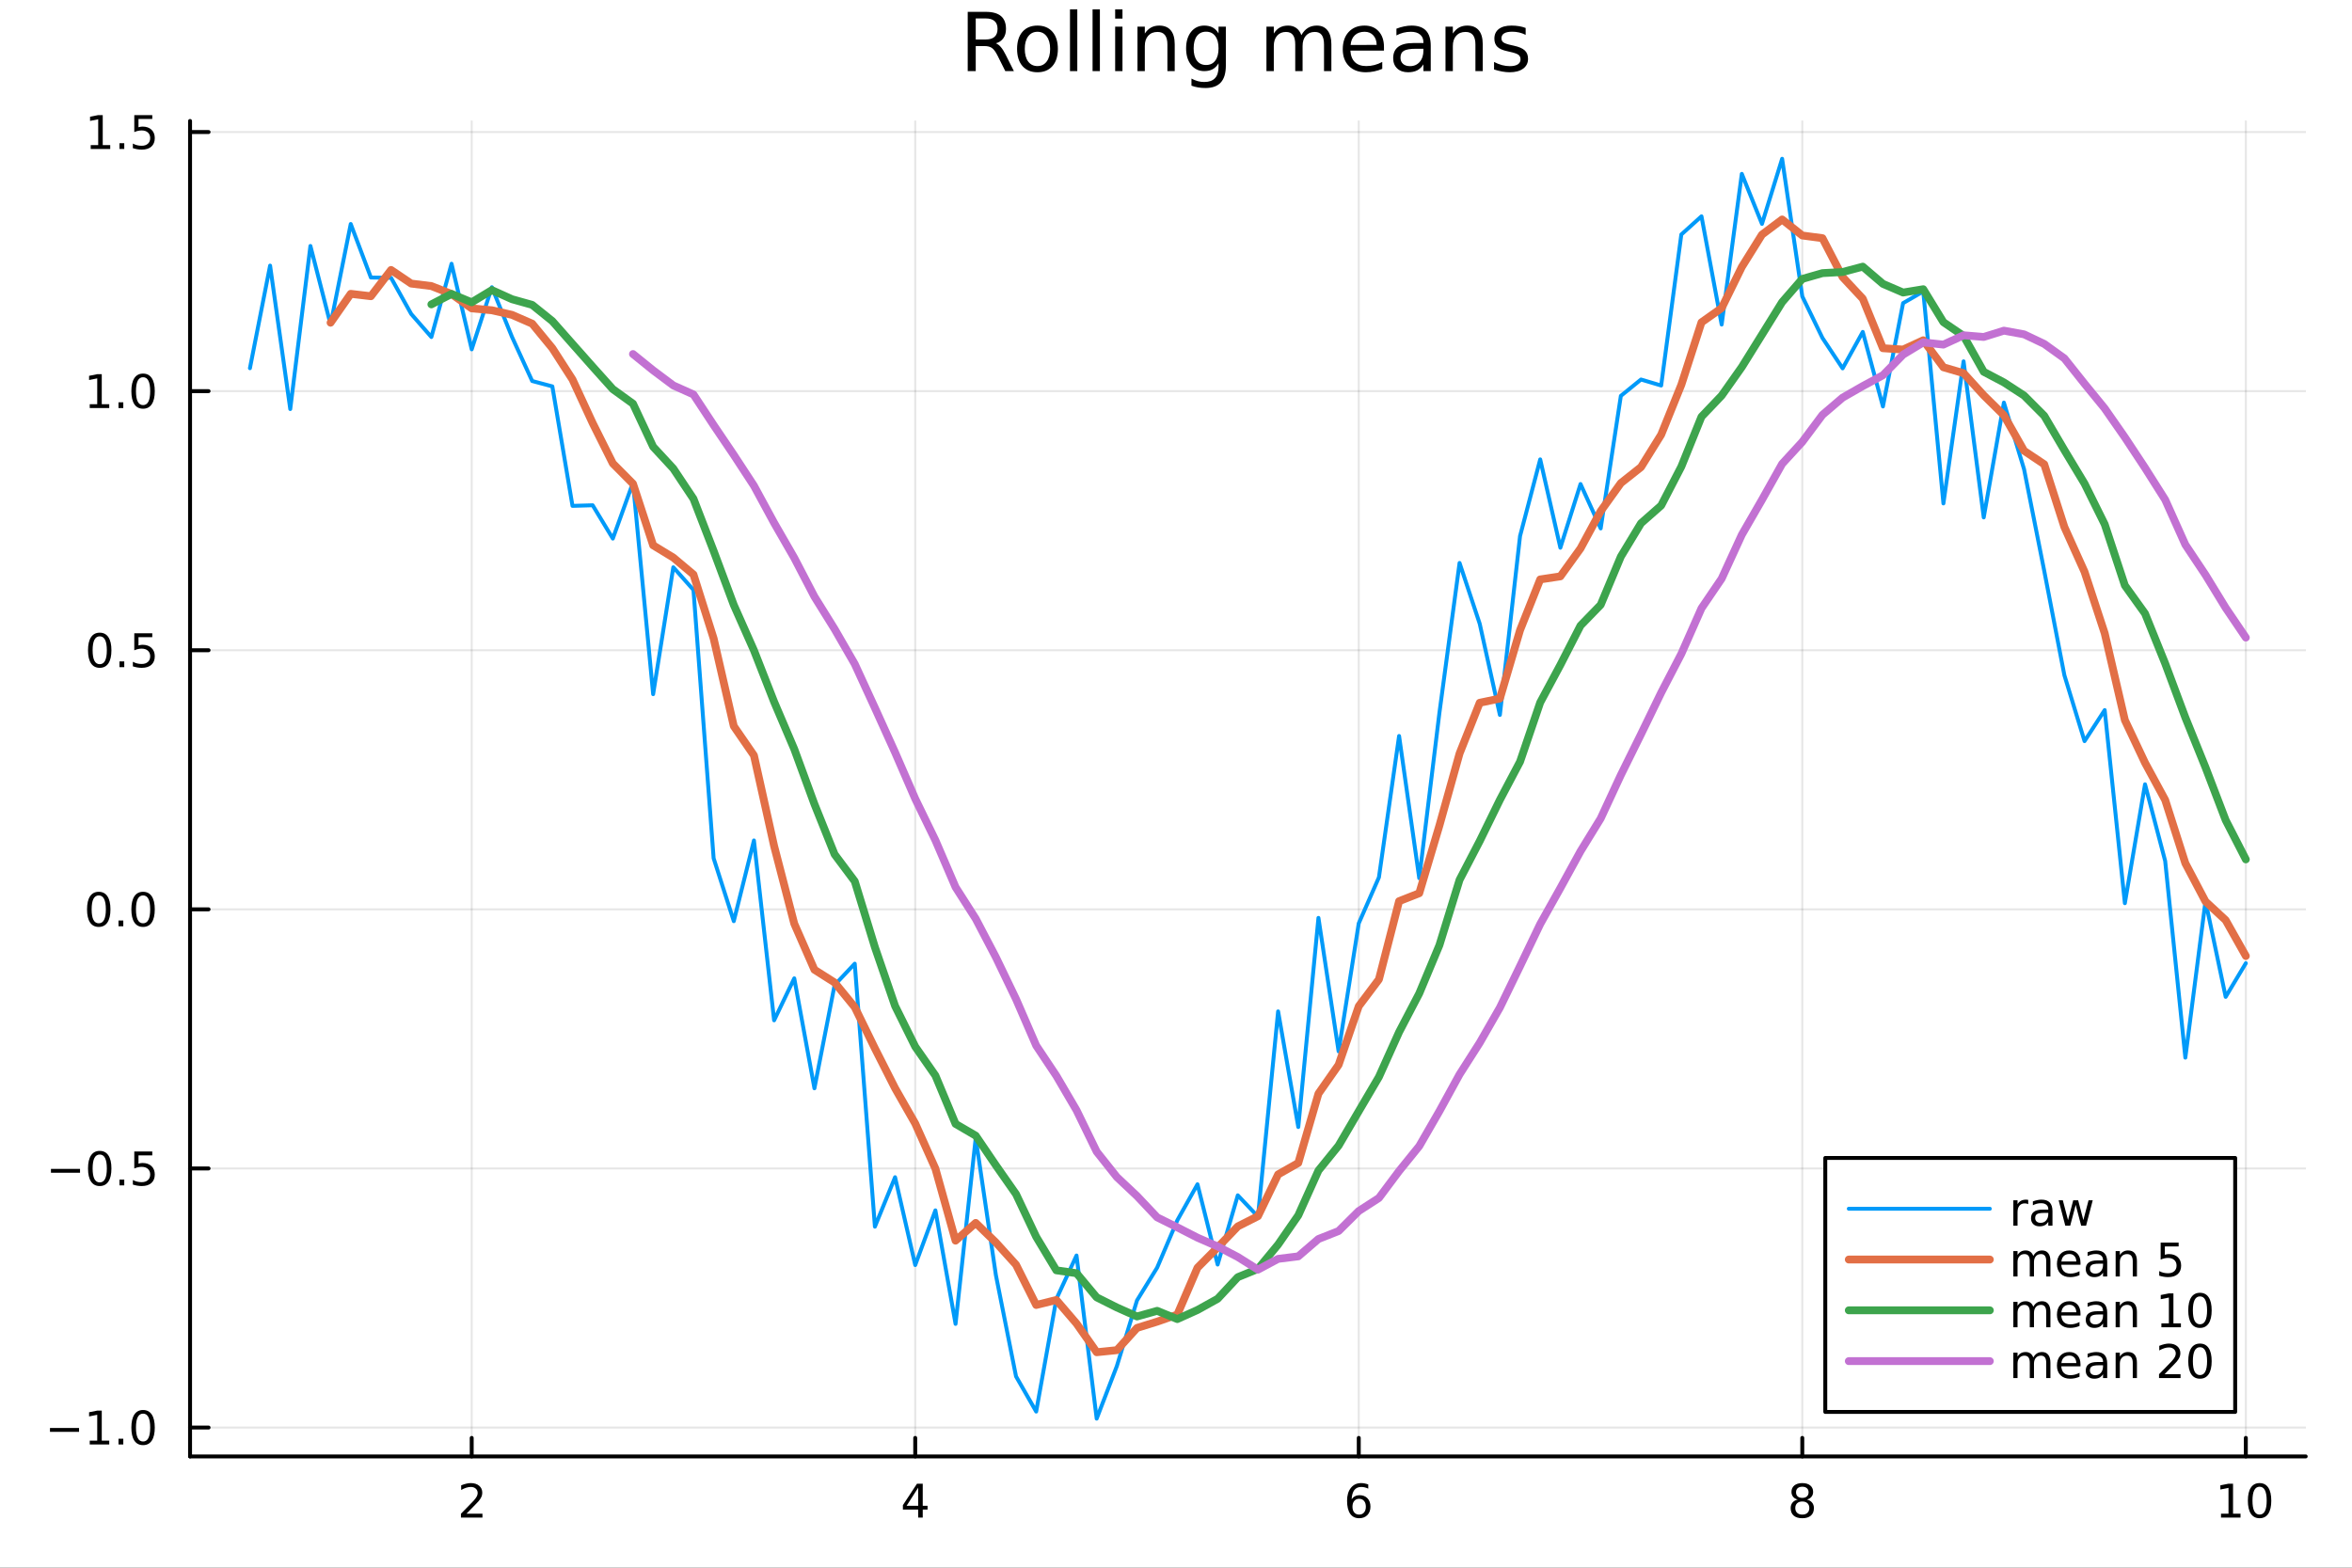 <?xml version="1.0" encoding="utf-8"?>
<svg xmlns="http://www.w3.org/2000/svg" xmlns:xlink="http://www.w3.org/1999/xlink" width="600" height="400" viewBox="0 0 2400 1600">
<rect x="0" y="0" width="2400" height="1600" fill="#333333" stroke="none"/>
<defs>
  <clipPath id="clip160">
    <rect x="0" y="0" width="2400" height="1600"/>
  </clipPath>
</defs>
<path clip-path="url(#clip160)" d="M0 1600 L2400 1600 L2400 0 L0 0  Z" fill="#ffffff" fill-rule="evenodd" fill-opacity="1"/>
<defs>
  <clipPath id="clip161">
    <rect x="480" y="0" width="1681" height="1600"/>
  </clipPath>
</defs>
<path clip-path="url(#clip160)" d="M193.936 1486.45 L2352.76 1486.45 L2352.76 123.472 L193.936 123.472  Z" fill="#ffffff" fill-rule="evenodd" fill-opacity="1"/>
<defs>
  <clipPath id="clip162">
    <rect x="193" y="123" width="2160" height="1364"/>
  </clipPath>
</defs>
<polyline clip-path="url(#clip162)" style="stroke:#000000; stroke-linecap:round; stroke-linejoin:round; stroke-width:2; stroke-opacity:0.1; fill:none" points="481.326,1486.45 481.326,123.472 "/>
<polyline clip-path="url(#clip162)" style="stroke:#000000; stroke-linecap:round; stroke-linejoin:round; stroke-width:2; stroke-opacity:0.1; fill:none" points="933.909,1486.45 933.909,123.472 "/>
<polyline clip-path="url(#clip162)" style="stroke:#000000; stroke-linecap:round; stroke-linejoin:round; stroke-width:2; stroke-opacity:0.1; fill:none" points="1386.49,1486.45 1386.49,123.472 "/>
<polyline clip-path="url(#clip162)" style="stroke:#000000; stroke-linecap:round; stroke-linejoin:round; stroke-width:2; stroke-opacity:0.1; fill:none" points="1839.07,1486.45 1839.07,123.472 "/>
<polyline clip-path="url(#clip162)" style="stroke:#000000; stroke-linecap:round; stroke-linejoin:round; stroke-width:2; stroke-opacity:0.1; fill:none" points="2291.66,1486.45 2291.66,123.472 "/>
<polyline clip-path="url(#clip160)" style="stroke:#000000; stroke-linecap:round; stroke-linejoin:round; stroke-width:4; stroke-opacity:1; fill:none" points="193.936,1486.45 2352.76,1486.45 "/>
<polyline clip-path="url(#clip160)" style="stroke:#000000; stroke-linecap:round; stroke-linejoin:round; stroke-width:4; stroke-opacity:1; fill:none" points="481.326,1486.45 481.326,1467.55 "/>
<polyline clip-path="url(#clip160)" style="stroke:#000000; stroke-linecap:round; stroke-linejoin:round; stroke-width:4; stroke-opacity:1; fill:none" points="933.909,1486.45 933.909,1467.55 "/>
<polyline clip-path="url(#clip160)" style="stroke:#000000; stroke-linecap:round; stroke-linejoin:round; stroke-width:4; stroke-opacity:1; fill:none" points="1386.49,1486.45 1386.49,1467.55 "/>
<polyline clip-path="url(#clip160)" style="stroke:#000000; stroke-linecap:round; stroke-linejoin:round; stroke-width:4; stroke-opacity:1; fill:none" points="1839.07,1486.45 1839.07,1467.55 "/>
<polyline clip-path="url(#clip160)" style="stroke:#000000; stroke-linecap:round; stroke-linejoin:round; stroke-width:4; stroke-opacity:1; fill:none" points="2291.66,1486.45 2291.66,1467.55 "/>
<path clip-path="url(#clip160)" d="M475.979 1544.91 L492.298 1544.91 L492.298 1548.85 L470.354 1548.85 L470.354 1544.91 Q473.016 1542.16 477.599 1537.53 Q482.206 1532.88 483.386 1531.53 Q485.632 1529.01 486.511 1527.27 Q487.414 1525.51 487.414 1523.82 Q487.414 1521.07 485.47 1519.33 Q483.548 1517.6 480.446 1517.6 Q478.247 1517.6 475.794 1518.36 Q473.363 1519.13 470.585 1520.68 L470.585 1515.95 Q473.409 1514.82 475.863 1514.24 Q478.317 1513.66 480.354 1513.66 Q485.724 1513.66 488.919 1516.35 Q492.113 1519.03 492.113 1523.52 Q492.113 1525.65 491.303 1527.57 Q490.516 1529.47 488.409 1532.07 Q487.831 1532.74 484.729 1535.95 Q481.627 1539.15 475.979 1544.91 Z" fill="#000000" fill-rule="nonzero" fill-opacity="1" /><path clip-path="url(#clip160)" d="M936.918 1518.36 L925.113 1536.81 L936.918 1536.81 L936.918 1518.36 M935.691 1514.29 L941.571 1514.29 L941.571 1536.81 L946.501 1536.81 L946.501 1540.7 L941.571 1540.7 L941.571 1548.85 L936.918 1548.85 L936.918 1540.7 L921.316 1540.7 L921.316 1536.19 L935.691 1514.29 Z" fill="#000000" fill-rule="nonzero" fill-opacity="1" /><path clip-path="url(#clip160)" d="M1386.9 1529.7 Q1383.75 1529.7 1381.9 1531.86 Q1380.07 1534.01 1380.07 1537.76 Q1380.07 1541.49 1381.9 1543.66 Q1383.75 1545.82 1386.9 1545.82 Q1390.04 1545.82 1391.87 1543.66 Q1393.73 1541.49 1393.73 1537.76 Q1393.73 1534.01 1391.87 1531.86 Q1390.04 1529.7 1386.9 1529.7 M1396.18 1515.05 L1396.18 1519.31 Q1394.42 1518.48 1392.61 1518.04 Q1390.83 1517.6 1389.07 1517.6 Q1384.44 1517.6 1381.99 1520.72 Q1379.56 1523.85 1379.21 1530.17 Q1380.58 1528.15 1382.64 1527.09 Q1384.7 1526 1387.17 1526 Q1392.38 1526 1395.39 1529.17 Q1398.42 1532.32 1398.42 1537.76 Q1398.42 1543.08 1395.28 1546.3 Q1392.13 1549.52 1386.9 1549.52 Q1380.9 1549.52 1377.73 1544.94 Q1374.56 1540.33 1374.56 1531.6 Q1374.56 1523.41 1378.45 1518.55 Q1382.34 1513.66 1388.89 1513.66 Q1390.65 1513.66 1392.43 1514.01 Q1394.23 1514.36 1396.18 1515.05 Z" fill="#000000" fill-rule="nonzero" fill-opacity="1" /><path clip-path="url(#clip160)" d="M1839.07 1532.44 Q1835.74 1532.44 1833.82 1534.22 Q1831.92 1536 1831.92 1539.13 Q1831.92 1542.25 1833.82 1544.03 Q1835.74 1545.82 1839.07 1545.82 Q1842.41 1545.82 1844.33 1544.03 Q1846.25 1542.23 1846.25 1539.13 Q1846.25 1536 1844.33 1534.22 Q1842.43 1532.44 1839.07 1532.44 M1834.4 1530.45 Q1831.39 1529.7 1829.7 1527.64 Q1828.03 1525.58 1828.03 1522.62 Q1828.03 1518.48 1830.97 1516.07 Q1833.94 1513.66 1839.07 1513.66 Q1844.24 1513.66 1847.18 1516.07 Q1850.12 1518.48 1850.12 1522.62 Q1850.12 1525.58 1848.43 1527.64 Q1846.76 1529.7 1843.77 1530.45 Q1847.15 1531.23 1849.03 1533.52 Q1850.93 1535.82 1850.93 1539.13 Q1850.93 1544.15 1847.85 1546.83 Q1844.79 1549.52 1839.07 1549.52 Q1833.36 1549.52 1830.28 1546.83 Q1827.22 1544.15 1827.22 1539.13 Q1827.22 1535.82 1829.12 1533.52 Q1831.02 1531.23 1834.4 1530.45 M1832.69 1523.06 Q1832.69 1525.75 1834.35 1527.25 Q1836.04 1528.76 1839.07 1528.76 Q1842.08 1528.76 1843.77 1527.25 Q1845.49 1525.75 1845.49 1523.06 Q1845.49 1520.38 1843.77 1518.87 Q1842.08 1517.37 1839.07 1517.37 Q1836.04 1517.37 1834.35 1518.87 Q1832.69 1520.38 1832.69 1523.06 Z" fill="#000000" fill-rule="nonzero" fill-opacity="1" /><path clip-path="url(#clip160)" d="M2266.34 1544.91 L2273.98 1544.91 L2273.98 1518.55 L2265.67 1520.21 L2265.67 1515.95 L2273.94 1514.29 L2278.61 1514.29 L2278.61 1544.91 L2286.25 1544.91 L2286.25 1548.85 L2266.34 1548.85 L2266.34 1544.91 Z" fill="#000000" fill-rule="nonzero" fill-opacity="1" /><path clip-path="url(#clip160)" d="M2305.7 1517.37 Q2302.09 1517.37 2300.26 1520.93 Q2298.45 1524.47 2298.45 1531.6 Q2298.45 1538.71 2300.26 1542.27 Q2302.09 1545.82 2305.7 1545.82 Q2309.33 1545.82 2311.14 1542.27 Q2312.96 1538.71 2312.96 1531.6 Q2312.96 1524.47 2311.14 1520.93 Q2309.33 1517.37 2305.7 1517.37 M2305.7 1513.66 Q2311.51 1513.66 2314.56 1518.27 Q2317.64 1522.85 2317.64 1531.6 Q2317.64 1540.33 2314.56 1544.94 Q2311.51 1549.52 2305.7 1549.52 Q2299.89 1549.52 2296.81 1544.94 Q2293.75 1540.33 2293.75 1531.6 Q2293.75 1522.85 2296.81 1518.27 Q2299.89 1513.66 2305.7 1513.66 Z" fill="#000000" fill-rule="nonzero" fill-opacity="1" /><polyline clip-path="url(#clip162)" style="stroke:#000000; stroke-linecap:round; stroke-linejoin:round; stroke-width:2; stroke-opacity:0.1; fill:none" points="193.936,1456.97 2352.76,1456.97 "/>
<polyline clip-path="url(#clip162)" style="stroke:#000000; stroke-linecap:round; stroke-linejoin:round; stroke-width:2; stroke-opacity:0.1; fill:none" points="193.936,1192.53 2352.76,1192.53 "/>
<polyline clip-path="url(#clip162)" style="stroke:#000000; stroke-linecap:round; stroke-linejoin:round; stroke-width:2; stroke-opacity:0.1; fill:none" points="193.936,928.085 2352.76,928.085 "/>
<polyline clip-path="url(#clip162)" style="stroke:#000000; stroke-linecap:round; stroke-linejoin:round; stroke-width:2; stroke-opacity:0.1; fill:none" points="193.936,663.641 2352.76,663.641 "/>
<polyline clip-path="url(#clip162)" style="stroke:#000000; stroke-linecap:round; stroke-linejoin:round; stroke-width:2; stroke-opacity:0.1; fill:none" points="193.936,399.198 2352.76,399.198 "/>
<polyline clip-path="url(#clip162)" style="stroke:#000000; stroke-linecap:round; stroke-linejoin:round; stroke-width:2; stroke-opacity:0.1; fill:none" points="193.936,134.755 2352.76,134.755 "/>
<polyline clip-path="url(#clip160)" style="stroke:#000000; stroke-linecap:round; stroke-linejoin:round; stroke-width:4; stroke-opacity:1; fill:none" points="193.936,1486.45 193.936,123.472 "/>
<polyline clip-path="url(#clip160)" style="stroke:#000000; stroke-linecap:round; stroke-linejoin:round; stroke-width:4; stroke-opacity:1; fill:none" points="193.936,1456.97 212.834,1456.97 "/>
<polyline clip-path="url(#clip160)" style="stroke:#000000; stroke-linecap:round; stroke-linejoin:round; stroke-width:4; stroke-opacity:1; fill:none" points="193.936,1192.53 212.834,1192.53 "/>
<polyline clip-path="url(#clip160)" style="stroke:#000000; stroke-linecap:round; stroke-linejoin:round; stroke-width:4; stroke-opacity:1; fill:none" points="193.936,928.085 212.834,928.085 "/>
<polyline clip-path="url(#clip160)" style="stroke:#000000; stroke-linecap:round; stroke-linejoin:round; stroke-width:4; stroke-opacity:1; fill:none" points="193.936,663.641 212.834,663.641 "/>
<polyline clip-path="url(#clip160)" style="stroke:#000000; stroke-linecap:round; stroke-linejoin:round; stroke-width:4; stroke-opacity:1; fill:none" points="193.936,399.198 212.834,399.198 "/>
<polyline clip-path="url(#clip160)" style="stroke:#000000; stroke-linecap:round; stroke-linejoin:round; stroke-width:4; stroke-opacity:1; fill:none" points="193.936,134.755 212.834,134.755 "/>
<path clip-path="url(#clip160)" d="M50.992 1457.42 L80.668 1457.42 L80.668 1461.36 L50.992 1461.36 L50.992 1457.42 Z" fill="#000000" fill-rule="nonzero" fill-opacity="1" /><path clip-path="url(#clip160)" d="M91.571 1470.32 L99.21 1470.32 L99.21 1443.95 L90.899 1445.62 L90.899 1441.36 L99.163 1439.69 L103.839 1439.69 L103.839 1470.32 L111.478 1470.32 L111.478 1474.25 L91.571 1474.25 L91.571 1470.32 Z" fill="#000000" fill-rule="nonzero" fill-opacity="1" /><path clip-path="url(#clip160)" d="M120.922 1468.37 L125.807 1468.37 L125.807 1474.25 L120.922 1474.25 L120.922 1468.37 Z" fill="#000000" fill-rule="nonzero" fill-opacity="1" /><path clip-path="url(#clip160)" d="M145.992 1442.77 Q142.381 1442.77 140.552 1446.33 Q138.746 1449.88 138.746 1457.01 Q138.746 1464.11 140.552 1467.68 Q142.381 1471.22 145.992 1471.22 Q149.626 1471.22 151.431 1467.68 Q153.26 1464.11 153.26 1457.01 Q153.26 1449.88 151.431 1446.33 Q149.626 1442.77 145.992 1442.77 M145.992 1439.07 Q151.802 1439.07 154.857 1443.67 Q157.936 1448.26 157.936 1457.01 Q157.936 1465.73 154.857 1470.34 Q151.802 1474.92 145.992 1474.92 Q140.181 1474.92 137.103 1470.34 Q134.047 1465.73 134.047 1457.01 Q134.047 1448.26 137.103 1443.67 Q140.181 1439.07 145.992 1439.07 Z" fill="#000000" fill-rule="nonzero" fill-opacity="1" /><path clip-path="url(#clip160)" d="M51.987 1192.98 L81.663 1192.98 L81.663 1196.91 L51.987 1196.91 L51.987 1192.98 Z" fill="#000000" fill-rule="nonzero" fill-opacity="1" /><path clip-path="url(#clip160)" d="M101.756 1178.33 Q98.145 1178.33 96.316 1181.89 Q94.51 1185.43 94.51 1192.56 Q94.51 1199.67 96.316 1203.23 Q98.145 1206.78 101.756 1206.78 Q105.39 1206.78 107.196 1203.23 Q109.024 1199.67 109.024 1192.56 Q109.024 1185.43 107.196 1181.89 Q105.39 1178.33 101.756 1178.33 M101.756 1174.62 Q107.566 1174.62 110.621 1179.23 Q113.7 1183.81 113.7 1192.56 Q113.7 1201.29 110.621 1205.9 Q107.566 1210.48 101.756 1210.48 Q95.946 1210.48 92.867 1205.9 Q89.811 1201.29 89.811 1192.56 Q89.811 1183.81 92.867 1179.23 Q95.946 1174.62 101.756 1174.62 Z" fill="#000000" fill-rule="nonzero" fill-opacity="1" /><path clip-path="url(#clip160)" d="M121.918 1203.93 L126.802 1203.93 L126.802 1209.81 L121.918 1209.81 L121.918 1203.93 Z" fill="#000000" fill-rule="nonzero" fill-opacity="1" /><path clip-path="url(#clip160)" d="M137.033 1175.25 L155.39 1175.25 L155.39 1179.18 L141.316 1179.18 L141.316 1187.66 Q142.334 1187.31 143.353 1187.15 Q144.371 1186.96 145.39 1186.96 Q151.177 1186.96 154.556 1190.13 Q157.936 1193.3 157.936 1198.72 Q157.936 1204.3 154.464 1207.4 Q150.992 1210.48 144.672 1210.48 Q142.496 1210.48 140.228 1210.11 Q137.982 1209.74 135.575 1209 L135.575 1204.3 Q137.658 1205.43 139.881 1205.99 Q142.103 1206.54 144.58 1206.54 Q148.584 1206.54 150.922 1204.44 Q153.26 1202.33 153.26 1198.72 Q153.26 1195.11 150.922 1193 Q148.584 1190.9 144.58 1190.9 Q142.705 1190.9 140.83 1191.31 Q138.978 1191.73 137.033 1192.61 L137.033 1175.25 Z" fill="#000000" fill-rule="nonzero" fill-opacity="1" /><path clip-path="url(#clip160)" d="M100.76 913.883 Q97.149 913.883 95.321 917.448 Q93.515 920.99 93.515 928.119 Q93.515 935.226 95.321 938.791 Q97.149 942.332 100.76 942.332 Q104.395 942.332 106.2 938.791 Q108.029 935.226 108.029 928.119 Q108.029 920.99 106.2 917.448 Q104.395 913.883 100.76 913.883 M100.76 910.18 Q106.571 910.18 109.626 914.786 Q112.705 919.369 112.705 928.119 Q112.705 936.846 109.626 941.453 Q106.571 946.036 100.76 946.036 Q94.95 946.036 91.871 941.453 Q88.816 936.846 88.816 928.119 Q88.816 919.369 91.871 914.786 Q94.95 910.18 100.76 910.18 Z" fill="#000000" fill-rule="nonzero" fill-opacity="1" /><path clip-path="url(#clip160)" d="M120.922 939.485 L125.807 939.485 L125.807 945.365 L120.922 945.365 L120.922 939.485 Z" fill="#000000" fill-rule="nonzero" fill-opacity="1" /><path clip-path="url(#clip160)" d="M145.992 913.883 Q142.381 913.883 140.552 917.448 Q138.746 920.99 138.746 928.119 Q138.746 935.226 140.552 938.791 Q142.381 942.332 145.992 942.332 Q149.626 942.332 151.431 938.791 Q153.26 935.226 153.26 928.119 Q153.26 920.99 151.431 917.448 Q149.626 913.883 145.992 913.883 M145.992 910.18 Q151.802 910.18 154.857 914.786 Q157.936 919.369 157.936 928.119 Q157.936 936.846 154.857 941.453 Q151.802 946.036 145.992 946.036 Q140.181 946.036 137.103 941.453 Q134.047 936.846 134.047 928.119 Q134.047 919.369 137.103 914.786 Q140.181 910.18 145.992 910.18 Z" fill="#000000" fill-rule="nonzero" fill-opacity="1" /><path clip-path="url(#clip160)" d="M101.756 649.44 Q98.145 649.44 96.316 653.005 Q94.51 656.546 94.51 663.676 Q94.51 670.783 96.316 674.347 Q98.145 677.889 101.756 677.889 Q105.39 677.889 107.196 674.347 Q109.024 670.783 109.024 663.676 Q109.024 656.546 107.196 653.005 Q105.39 649.44 101.756 649.44 M101.756 645.736 Q107.566 645.736 110.621 650.343 Q113.7 654.926 113.7 663.676 Q113.7 672.403 110.621 677.009 Q107.566 681.593 101.756 681.593 Q95.946 681.593 92.867 677.009 Q89.811 672.403 89.811 663.676 Q89.811 654.926 92.867 650.343 Q95.946 645.736 101.756 645.736 Z" fill="#000000" fill-rule="nonzero" fill-opacity="1" /><path clip-path="url(#clip160)" d="M121.918 675.042 L126.802 675.042 L126.802 680.921 L121.918 680.921 L121.918 675.042 Z" fill="#000000" fill-rule="nonzero" fill-opacity="1" /><path clip-path="url(#clip160)" d="M137.033 646.361 L155.39 646.361 L155.39 650.297 L141.316 650.297 L141.316 658.769 Q142.334 658.421 143.353 658.259 Q144.371 658.074 145.39 658.074 Q151.177 658.074 154.556 661.246 Q157.936 664.417 157.936 669.833 Q157.936 675.412 154.464 678.514 Q150.992 681.593 144.672 681.593 Q142.496 681.593 140.228 681.222 Q137.982 680.852 135.575 680.111 L135.575 675.412 Q137.658 676.546 139.881 677.102 Q142.103 677.657 144.58 677.657 Q148.584 677.657 150.922 675.551 Q153.26 673.445 153.26 669.833 Q153.26 666.222 150.922 664.116 Q148.584 662.009 144.58 662.009 Q142.705 662.009 140.83 662.426 Q138.978 662.843 137.033 663.722 L137.033 646.361 Z" fill="#000000" fill-rule="nonzero" fill-opacity="1" /><path clip-path="url(#clip160)" d="M91.571 412.543 L99.21 412.543 L99.21 386.177 L90.899 387.844 L90.899 383.585 L99.163 381.918 L103.839 381.918 L103.839 412.543 L111.478 412.543 L111.478 416.478 L91.571 416.478 L91.571 412.543 Z" fill="#000000" fill-rule="nonzero" fill-opacity="1" /><path clip-path="url(#clip160)" d="M120.922 410.599 L125.807 410.599 L125.807 416.478 L120.922 416.478 L120.922 410.599 Z" fill="#000000" fill-rule="nonzero" fill-opacity="1" /><path clip-path="url(#clip160)" d="M145.992 384.997 Q142.381 384.997 140.552 388.562 Q138.746 392.103 138.746 399.233 Q138.746 406.339 140.552 409.904 Q142.381 413.446 145.992 413.446 Q149.626 413.446 151.431 409.904 Q153.26 406.339 153.26 399.233 Q153.26 392.103 151.431 388.562 Q149.626 384.997 145.992 384.997 M145.992 381.293 Q151.802 381.293 154.857 385.9 Q157.936 390.483 157.936 399.233 Q157.936 407.96 154.857 412.566 Q151.802 417.149 145.992 417.149 Q140.181 417.149 137.103 412.566 Q134.047 407.96 134.047 399.233 Q134.047 390.483 137.103 385.9 Q140.181 381.293 145.992 381.293 Z" fill="#000000" fill-rule="nonzero" fill-opacity="1" /><path clip-path="url(#clip160)" d="M92.566 148.1 L100.205 148.1 L100.205 121.734 L91.895 123.401 L91.895 119.142 L100.159 117.475 L104.834 117.475 L104.834 148.1 L112.473 148.1 L112.473 152.035 L92.566 152.035 L92.566 148.1 Z" fill="#000000" fill-rule="nonzero" fill-opacity="1" /><path clip-path="url(#clip160)" d="M121.918 146.155 L126.802 146.155 L126.802 152.035 L121.918 152.035 L121.918 146.155 Z" fill="#000000" fill-rule="nonzero" fill-opacity="1" /><path clip-path="url(#clip160)" d="M137.033 117.475 L155.39 117.475 L155.39 121.41 L141.316 121.41 L141.316 129.882 Q142.334 129.535 143.353 129.373 Q144.371 129.188 145.39 129.188 Q151.177 129.188 154.556 132.359 Q157.936 135.53 157.936 140.947 Q157.936 146.526 154.464 149.628 Q150.992 152.706 144.672 152.706 Q142.496 152.706 140.228 152.336 Q137.982 151.965 135.575 151.225 L135.575 146.526 Q137.658 147.66 139.881 148.215 Q142.103 148.771 144.58 148.771 Q148.584 148.771 150.922 146.665 Q153.26 144.558 153.26 140.947 Q153.26 137.336 150.922 135.229 Q148.584 133.123 144.58 133.123 Q142.705 133.123 140.83 133.54 Q138.978 133.956 137.033 134.836 L137.033 117.475 Z" fill="#000000" fill-rule="nonzero" fill-opacity="1" /><path clip-path="url(#clip160)" d="M1016.15 44.22 Q1018.79 45.111 1021.26 48.028 Q1023.77 50.944 1026.28 56.048 L1034.59 72.576 L1025.8 72.576 L1018.06 57.061 Q1015.06 50.985 1012.22 49 Q1009.43 47.015 1004.57 47.015 L995.656 47.015 L995.656 72.576 L987.474 72.576 L987.474 12.096 L1005.95 12.096 Q1016.32 12.096 1021.42 16.43 Q1026.52 20.765 1026.52 29.515 Q1026.52 35.227 1023.85 38.994 Q1021.22 42.761 1016.15 44.22 M995.656 18.82 L995.656 40.29 L1005.95 40.29 Q1011.86 40.29 1014.86 37.576 Q1017.9 34.822 1017.9 29.515 Q1017.9 24.208 1014.86 21.535 Q1011.86 18.82 1005.95 18.82 L995.656 18.82 Z" fill="#000000" fill-rule="nonzero" fill-opacity="1" /><path clip-path="url(#clip160)" d="M1058.65 32.431 Q1052.65 32.431 1049.17 37.131 Q1045.69 41.789 1045.69 49.931 Q1045.69 58.074 1049.13 62.773 Q1052.61 67.431 1058.65 67.431 Q1064.6 67.431 1068.09 62.732 Q1071.57 58.033 1071.57 49.931 Q1071.57 41.87 1068.09 37.171 Q1064.6 32.431 1058.65 32.431 M1058.65 26.112 Q1068.37 26.112 1073.92 32.431 Q1079.47 38.751 1079.47 49.931 Q1079.47 61.071 1073.92 67.431 Q1068.37 73.751 1058.65 73.751 Q1048.89 73.751 1043.34 67.431 Q1037.83 61.071 1037.83 49.931 Q1037.83 38.751 1043.34 32.431 Q1048.89 26.112 1058.65 26.112 Z" fill="#000000" fill-rule="nonzero" fill-opacity="1" /><path clip-path="url(#clip160)" d="M1091.82 9.544 L1099.28 9.544 L1099.28 72.576 L1091.82 72.576 L1091.82 9.544 Z" fill="#000000" fill-rule="nonzero" fill-opacity="1" /><path clip-path="url(#clip160)" d="M1114.87 9.544 L1122.33 9.544 L1122.33 72.576 L1114.87 72.576 L1114.87 9.544 Z" fill="#000000" fill-rule="nonzero" fill-opacity="1" /><path clip-path="url(#clip160)" d="M1137.92 27.206 L1145.38 27.206 L1145.38 72.576 L1137.92 72.576 L1137.92 27.206 M1137.92 9.544 L1145.38 9.544 L1145.38 18.983 L1137.92 18.983 L1137.92 9.544 Z" fill="#000000" fill-rule="nonzero" fill-opacity="1" /><path clip-path="url(#clip160)" d="M1198.69 45.192 L1198.69 72.576 L1191.23 72.576 L1191.23 45.435 Q1191.23 38.994 1188.72 35.794 Q1186.21 32.594 1181.19 32.594 Q1175.15 32.594 1171.67 36.442 Q1168.18 40.29 1168.18 46.934 L1168.18 72.576 L1160.69 72.576 L1160.69 27.206 L1168.18 27.206 L1168.18 34.254 Q1170.86 30.163 1174.46 28.138 Q1178.11 26.112 1182.85 26.112 Q1190.67 26.112 1194.68 30.973 Q1198.69 35.794 1198.69 45.192 Z" fill="#000000" fill-rule="nonzero" fill-opacity="1" /><path clip-path="url(#clip160)" d="M1243.41 49.364 Q1243.41 41.263 1240.05 36.806 Q1236.73 32.35 1230.69 32.35 Q1224.69 32.35 1221.33 36.806 Q1218.01 41.263 1218.01 49.364 Q1218.01 57.426 1221.33 61.882 Q1224.69 66.338 1230.69 66.338 Q1236.73 66.338 1240.05 61.882 Q1243.41 57.426 1243.41 49.364 M1250.86 66.945 Q1250.86 78.531 1245.72 84.162 Q1240.57 89.833 1229.96 89.833 Q1226.03 89.833 1222.55 89.225 Q1219.06 88.658 1215.78 87.443 L1215.78 80.192 Q1219.06 81.974 1222.26 82.825 Q1225.46 83.675 1228.79 83.675 Q1236.12 83.675 1239.76 79.827 Q1243.41 76.019 1243.41 68.282 L1243.41 64.596 Q1241.1 68.606 1237.5 70.591 Q1233.89 72.576 1228.87 72.576 Q1220.52 72.576 1215.42 66.216 Q1210.31 59.856 1210.31 49.364 Q1210.31 38.832 1215.42 32.472 Q1220.52 26.112 1228.87 26.112 Q1233.89 26.112 1237.5 28.097 Q1241.1 30.082 1243.41 34.092 L1243.41 27.206 L1250.86 27.206 L1250.86 66.945 Z" fill="#000000" fill-rule="nonzero" fill-opacity="1" /><path clip-path="url(#clip160)" d="M1327.91 35.915 Q1330.71 30.892 1334.6 28.502 Q1338.48 26.112 1343.75 26.112 Q1350.84 26.112 1354.69 31.095 Q1358.54 36.037 1358.54 45.192 L1358.54 72.576 L1351.04 72.576 L1351.04 45.435 Q1351.04 38.913 1348.73 35.753 Q1346.42 32.594 1341.68 32.594 Q1335.89 32.594 1332.53 36.442 Q1329.17 40.29 1329.17 46.934 L1329.17 72.576 L1321.67 72.576 L1321.67 45.435 Q1321.67 38.873 1319.36 35.753 Q1317.06 32.594 1312.23 32.594 Q1306.52 32.594 1303.16 36.482 Q1299.8 40.331 1299.8 46.934 L1299.8 72.576 L1292.3 72.576 L1292.3 27.206 L1299.8 27.206 L1299.8 34.254 Q1302.35 30.082 1305.92 28.097 Q1309.48 26.112 1314.38 26.112 Q1319.32 26.112 1322.77 28.624 Q1326.25 31.135 1327.91 35.915 Z" fill="#000000" fill-rule="nonzero" fill-opacity="1" /><path clip-path="url(#clip160)" d="M1412.21 48.028 L1412.21 51.673 L1377.94 51.673 Q1378.43 59.37 1382.56 63.421 Q1386.73 67.431 1394.14 67.431 Q1398.44 67.431 1402.45 66.378 Q1406.5 65.325 1410.47 63.218 L1410.47 70.267 Q1406.46 71.968 1402.25 72.86 Q1398.03 73.751 1393.7 73.751 Q1382.84 73.751 1376.48 67.431 Q1370.16 61.112 1370.16 50.337 Q1370.16 39.197 1376.16 32.675 Q1382.19 26.112 1392.4 26.112 Q1401.56 26.112 1406.86 32.026 Q1412.21 37.9 1412.21 48.028 M1404.76 45.84 Q1404.68 39.723 1401.31 36.077 Q1397.99 32.431 1392.48 32.431 Q1386.24 32.431 1382.48 35.956 Q1378.75 39.48 1378.18 45.88 L1404.76 45.84 Z" fill="#000000" fill-rule="nonzero" fill-opacity="1" /><path clip-path="url(#clip160)" d="M1445.06 49.769 Q1436.03 49.769 1432.55 51.835 Q1429.06 53.901 1429.06 58.884 Q1429.06 62.854 1431.66 65.203 Q1434.29 67.512 1438.78 67.512 Q1444.98 67.512 1448.71 63.137 Q1452.48 58.722 1452.48 51.43 L1452.48 49.769 L1445.06 49.769 M1459.93 46.691 L1459.93 72.576 L1452.48 72.576 L1452.48 65.689 Q1449.92 69.821 1446.12 71.806 Q1442.31 73.751 1436.8 73.751 Q1429.83 73.751 1425.7 69.862 Q1421.61 65.933 1421.61 59.37 Q1421.61 51.714 1426.71 47.825 Q1431.86 43.936 1442.03 43.936 L1452.48 43.936 L1452.48 43.207 Q1452.48 38.062 1449.07 35.267 Q1445.71 32.431 1439.6 32.431 Q1435.71 32.431 1432.02 33.363 Q1428.33 34.295 1424.93 36.158 L1424.93 29.272 Q1429.02 27.692 1432.87 26.922 Q1436.72 26.112 1440.36 26.112 Q1450.21 26.112 1455.07 31.216 Q1459.93 36.32 1459.93 46.691 Z" fill="#000000" fill-rule="nonzero" fill-opacity="1" /><path clip-path="url(#clip160)" d="M1513 45.192 L1513 72.576 L1505.54 72.576 L1505.54 45.435 Q1505.54 38.994 1503.03 35.794 Q1500.52 32.594 1495.5 32.594 Q1489.46 32.594 1485.98 36.442 Q1482.49 40.29 1482.49 46.934 L1482.49 72.576 L1475 72.576 L1475 27.206 L1482.49 27.206 L1482.49 34.254 Q1485.17 30.163 1488.77 28.138 Q1492.42 26.112 1497.16 26.112 Q1504.98 26.112 1508.99 30.973 Q1513 35.794 1513 45.192 Z" fill="#000000" fill-rule="nonzero" fill-opacity="1" /><path clip-path="url(#clip160)" d="M1556.79 28.543 L1556.79 35.591 Q1553.63 33.971 1550.23 33.161 Q1546.82 32.35 1543.18 32.35 Q1537.63 32.35 1534.83 34.052 Q1532.08 35.753 1532.08 39.156 Q1532.08 41.749 1534.06 43.248 Q1536.05 44.706 1542.04 46.043 L1544.59 46.61 Q1552.53 48.311 1555.86 51.43 Q1559.22 54.509 1559.22 60.059 Q1559.22 66.378 1554.2 70.064 Q1549.21 73.751 1540.46 73.751 Q1536.82 73.751 1532.85 73.022 Q1528.92 72.333 1524.54 70.915 L1524.54 63.218 Q1528.67 65.365 1532.68 66.459 Q1536.7 67.512 1540.62 67.512 Q1545.89 67.512 1548.73 65.73 Q1551.56 63.907 1551.56 60.626 Q1551.56 57.588 1549.5 55.967 Q1547.47 54.347 1540.54 52.848 L1537.95 52.24 Q1531.02 50.782 1527.95 47.785 Q1524.87 44.746 1524.87 39.48 Q1524.87 33.08 1529.4 29.596 Q1533.94 26.112 1542.29 26.112 Q1546.42 26.112 1550.06 26.72 Q1553.71 27.327 1556.79 28.543 Z" fill="#000000" fill-rule="nonzero" fill-opacity="1" /><polyline clip-path="url(#clip162)" style="stroke:#009af9; stroke-linecap:round; stroke-linejoin:round; stroke-width:4; stroke-opacity:1; fill:none" points="255.035,375.8 275.607,271.074 296.179,417.472 316.751,251.037 337.322,331.246 357.894,228.609 378.466,283.247 399.038,283.542 419.61,320.455 440.182,343.974 460.754,269.183 481.326,356.546 501.898,293.139 522.47,343.915 543.042,388.865 563.614,394.352 584.186,516.301 604.758,515.681 625.33,549.687 645.902,492.572 666.474,708.471 687.046,578.974 707.617,602.073 728.189,875.959 748.761,940.143 769.333,857.776 789.905,1041.36 810.477,998.498 831.049,1110.73 851.621,1005.37 872.193,983.543 892.765,1251.95 913.337,1201.48 933.909,1291.12 954.481,1235.31 975.053,1351.19 995.625,1161.43 1016.2,1301.35 1036.77,1404.78 1057.34,1440.67 1077.91,1325.79 1098.48,1281.38 1119.06,1447.87 1139.63,1394.29 1160.2,1327.23 1180.77,1293.74 1201.34,1245.48 1221.92,1208.68 1242.49,1290.61 1263.06,1219.97 1283.63,1241.66 1304.2,1032.24 1324.78,1150.25 1345.35,936.813 1365.92,1073.02 1386.49,942.343 1407.06,895.441 1427.64,751.164 1448.21,896.268 1468.78,727.611 1489.35,574.557 1509.92,636.636 1530.5,729.651 1551.07,547.103 1571.64,468.863 1592.21,559.011 1612.78,494.015 1633.35,539.31 1653.93,404.04 1674.5,387.341 1695.07,393.458 1715.64,239.328 1736.21,220.788 1756.79,331.239 1777.36,177.448 1797.93,228.517 1818.5,162.047 1839.07,302.5 1859.65,344.932 1880.22,375.954 1900.79,338.755 1921.36,414.842 1941.93,309.373 1962.51,297.469 1983.08,513.805 2003.65,368.793 2024.22,528.069 2044.79,410.885 2065.37,478.89 2085.94,582.592 2106.51,689.149 2127.08,756.414 2147.65,724.711 2168.23,921.82 2188.8,800.473 2209.37,878.773 2229.94,1079.43 2250.51,919.707 2271.09,1017.41 2291.66,983.081 "/>
<polyline clip-path="url(#clip162)" style="stroke:#e26f46; stroke-linecap:round; stroke-linejoin:round; stroke-width:8; stroke-opacity:1; fill:none" points="337.322,329.326 357.894,299.888 378.466,302.322 399.038,275.536 419.61,289.42 440.182,291.965 460.754,300.08 481.326,314.74 501.898,316.659 522.47,321.351 543.042,330.33 563.614,355.363 584.186,387.314 604.758,431.823 625.33,472.977 645.902,493.719 666.474,556.543 687.046,569.077 707.617,586.356 728.189,651.61 748.761,741.124 769.333,770.985 789.905,863.462 810.477,942.747 831.049,989.702 851.621,1002.75 872.193,1027.9 892.765,1070.02 913.337,1110.61 933.909,1146.69 954.481,1192.68 975.053,1266.21 995.625,1248.11 1016.2,1268.08 1036.77,1290.81 1057.34,1331.88 1077.91,1326.8 1098.48,1350.79 1119.06,1380.1 1139.63,1378 1160.2,1355.31 1180.77,1348.9 1201.34,1341.72 1221.92,1293.88 1242.49,1273.15 1263.06,1251.69 1283.63,1241.28 1304.2,1198.63 1324.78,1186.95 1345.35,1116.19 1365.92,1086.8 1386.49,1026.93 1407.06,999.574 1427.64,919.756 1448.21,911.647 1468.78,842.565 1489.35,769.008 1509.92,717.247 1530.5,712.945 1551.07,643.112 1571.64,591.362 1592.21,588.253 1612.78,559.729 1633.35,521.661 1653.93,493.048 1674.5,476.744 1695.07,443.633 1715.64,392.695 1736.21,328.991 1756.79,314.431 1777.36,272.452 1797.93,239.464 1818.5,224.008 1839.07,240.35 1859.65,243.089 1880.22,282.79 1900.79,304.838 1921.36,355.396 1941.93,356.771 1962.51,347.278 1983.08,374.849 2003.65,380.856 2024.22,403.502 2044.79,423.804 2065.37,460.088 2085.94,473.846 2106.51,537.917 2127.08,583.586 2147.65,646.351 2168.23,734.937 2188.8,778.513 2209.37,816.438 2229.94,881.041 2250.51,920.04 2271.09,939.159 2291.66,975.68 "/>
<polyline clip-path="url(#clip162)" style="stroke:#3da44d; stroke-linecap:round; stroke-linejoin:round; stroke-width:8; stroke-opacity:1; fill:none" points="440.182,310.646 460.754,299.984 481.326,308.531 501.898,296.098 522.47,305.386 543.042,311.147 563.614,327.722 584.186,351.027 604.758,374.241 625.33,397.164 645.902,412.024 666.474,455.953 687.046,478.196 707.617,509.089 728.189,562.294 748.761,617.421 769.333,663.764 789.905,716.27 810.477,764.551 831.049,820.656 851.621,871.936 872.193,899.443 892.765,966.74 913.337,1026.68 933.909,1068.2 954.481,1097.71 975.053,1147.06 995.625,1159.06 1016.2,1189.35 1036.77,1218.75 1057.34,1262.28 1077.91,1296.51 1098.48,1299.45 1119.06,1324.09 1139.63,1334.41 1160.2,1343.6 1180.77,1337.85 1201.34,1346.26 1221.92,1336.99 1242.49,1325.57 1263.06,1303.5 1283.63,1295.09 1304.2,1270.18 1324.78,1240.41 1345.35,1194.67 1365.92,1169.25 1386.49,1134.11 1407.06,1099.1 1427.64,1053.35 1448.21,1013.92 1468.78,964.681 1489.35,897.971 1509.92,858.411 1530.5,816.351 1551.07,777.38 1571.64,716.964 1592.21,678.631 1612.78,638.488 1633.35,617.303 1653.93,568.08 1674.5,534.053 1695.07,515.943 1715.64,476.212 1736.21,425.326 1756.79,403.739 1777.36,374.598 1797.93,341.548 1818.5,308.352 1839.07,284.671 1859.65,278.76 1880.22,277.621 1900.79,272.151 1921.36,289.702 1941.93,298.561 1962.51,295.184 1983.08,328.819 2003.65,342.847 2024.22,379.449 2044.79,390.288 2065.37,403.683 2085.94,424.347 2106.51,459.387 2127.08,493.544 2147.65,535.078 2168.23,597.513 2188.8,626.18 2209.37,677.177 2229.94,732.314 2250.51,783.196 2271.09,837.048 2291.66,877.097 "/>
<polyline clip-path="url(#clip162)" style="stroke:#c271d2; stroke-linecap:round; stroke-linejoin:round; stroke-width:8; stroke-opacity:1; fill:none" points="645.902,361.335 666.474,377.968 687.046,393.363 707.617,402.593 728.189,433.84 748.761,464.284 769.333,495.743 789.905,533.648 810.477,569.396 831.049,608.91 851.621,641.98 872.193,677.698 892.765,722.468 913.337,767.885 933.909,815.245 954.481,857.568 975.053,905.41 995.625,937.666 1016.2,976.95 1036.77,1019.7 1057.34,1067.11 1077.91,1097.97 1098.48,1133.1 1119.06,1175.39 1139.63,1201.3 1160.2,1220.66 1180.77,1242.45 1201.34,1252.66 1221.92,1263.17 1242.49,1272.16 1263.06,1282.89 1283.63,1295.8 1304.2,1284.81 1324.78,1282.25 1345.35,1264.54 1365.92,1256.42 1386.49,1235.98 1407.06,1222.68 1427.64,1195.17 1448.21,1169.75 1468.78,1134.09 1489.35,1096.53 1509.92,1064.29 1530.5,1028.38 1551.07,986.023 1571.64,943.105 1592.21,906.369 1612.78,868.795 1633.35,835.327 1653.93,790.998 1674.5,749.367 1695.07,706.957 1715.64,667.311 1736.21,620.838 1756.79,590.559 1777.36,545.781 1797.93,510.09 1818.5,473.42 1839.07,450.987 1859.65,423.42 1880.22,405.837 1900.79,394.047 1921.36,382.957 1941.93,361.943 1962.51,349.461 1983.08,351.709 2003.65,342.198 2024.22,343.9 2044.79,337.479 2065.37,341.222 2085.94,350.984 2106.51,365.769 2127.08,391.623 2147.65,416.819 2168.23,446.348 2188.8,477.499 2209.37,510.012 2229.94,555.881 2250.51,586.742 2271.09,620.366 2291.66,650.722 "/>
<path clip-path="url(#clip160)" d="M1862.53 1441.02 L2280.8 1441.02 L2280.8 1181.82 L1862.53 1181.82  Z" fill="#ffffff" fill-rule="evenodd" fill-opacity="1"/>
<polyline clip-path="url(#clip160)" style="stroke:#000000; stroke-linecap:round; stroke-linejoin:round; stroke-width:4; stroke-opacity:1; fill:none" points="1862.53,1441.02 2280.8,1441.02 2280.8,1181.82 1862.53,1181.82 1862.53,1441.02 "/>
<polyline clip-path="url(#clip160)" style="stroke:#009af9; stroke-linecap:round; stroke-linejoin:round; stroke-width:4; stroke-opacity:1; fill:none" points="1886.52,1233.66 2030.44,1233.66 "/>
<path clip-path="url(#clip160)" d="M2069.61 1228.99 Q2068.89 1228.57 2068.04 1228.39 Q2067.2 1228.18 2066.18 1228.18 Q2062.57 1228.18 2060.63 1230.54 Q2058.71 1232.88 2058.71 1237.28 L2058.71 1250.94 L2054.43 1250.94 L2054.43 1225.01 L2058.71 1225.01 L2058.71 1229.04 Q2060.05 1226.68 2062.2 1225.54 Q2064.36 1224.38 2067.43 1224.38 Q2067.87 1224.38 2068.41 1224.45 Q2068.94 1224.5 2069.59 1224.62 L2069.61 1228.99 Z" fill="#000000" fill-rule="nonzero" fill-opacity="1" /><path clip-path="url(#clip160)" d="M2085.86 1237.9 Q2080.7 1237.9 2078.71 1239.08 Q2076.72 1240.26 2076.72 1243.11 Q2076.72 1245.38 2078.2 1246.72 Q2079.7 1248.04 2082.27 1248.04 Q2085.81 1248.04 2087.94 1245.54 Q2090.1 1243.02 2090.1 1238.85 L2090.1 1237.9 L2085.86 1237.9 M2094.36 1236.14 L2094.36 1250.94 L2090.1 1250.94 L2090.1 1247 Q2088.64 1249.36 2086.46 1250.5 Q2084.29 1251.61 2081.14 1251.61 Q2077.16 1251.61 2074.8 1249.38 Q2072.46 1247.14 2072.46 1243.39 Q2072.46 1239.01 2075.37 1236.79 Q2078.31 1234.57 2084.12 1234.57 L2090.1 1234.57 L2090.1 1234.15 Q2090.1 1231.21 2088.15 1229.62 Q2086.23 1228 2082.74 1228 Q2080.51 1228 2078.41 1228.53 Q2076.3 1229.06 2074.36 1230.13 L2074.36 1226.19 Q2076.69 1225.29 2078.89 1224.85 Q2081.09 1224.38 2083.18 1224.38 Q2088.8 1224.38 2091.58 1227.3 Q2094.36 1230.22 2094.36 1236.14 Z" fill="#000000" fill-rule="nonzero" fill-opacity="1" /><path clip-path="url(#clip160)" d="M2100.65 1225.01 L2104.91 1225.01 L2110.24 1245.24 L2115.54 1225.01 L2120.56 1225.01 L2125.88 1245.24 L2131.18 1225.01 L2135.44 1225.01 L2128.66 1250.94 L2123.64 1250.94 L2118.06 1229.69 L2112.46 1250.94 L2107.43 1250.94 L2100.65 1225.01 Z" fill="#000000" fill-rule="nonzero" fill-opacity="1" /><polyline clip-path="url(#clip160)" style="stroke:#e26f46; stroke-linecap:round; stroke-linejoin:round; stroke-width:8; stroke-opacity:1; fill:none" points="1886.52,1285.5 2030.44,1285.5 "/>
<path clip-path="url(#clip160)" d="M2074.77 1281.83 Q2076.37 1278.96 2078.59 1277.59 Q2080.81 1276.22 2083.82 1276.22 Q2087.87 1276.22 2090.07 1279.07 Q2092.27 1281.9 2092.27 1287.13 L2092.27 1302.78 L2087.99 1302.78 L2087.99 1287.27 Q2087.99 1283.54 2086.67 1281.73 Q2085.35 1279.93 2082.64 1279.93 Q2079.33 1279.93 2077.41 1282.13 Q2075.49 1284.33 2075.49 1288.12 L2075.49 1302.78 L2071.21 1302.78 L2071.21 1287.27 Q2071.21 1283.52 2069.89 1281.73 Q2068.57 1279.93 2065.81 1279.93 Q2062.55 1279.93 2060.63 1282.15 Q2058.71 1284.35 2058.71 1288.12 L2058.71 1302.78 L2054.43 1302.78 L2054.43 1276.85 L2058.71 1276.85 L2058.71 1280.88 Q2060.17 1278.49 2062.2 1277.36 Q2064.24 1276.22 2067.04 1276.22 Q2069.86 1276.22 2071.83 1277.66 Q2073.82 1279.09 2074.77 1281.83 Z" fill="#000000" fill-rule="nonzero" fill-opacity="1" /><path clip-path="url(#clip160)" d="M2122.94 1288.75 L2122.94 1290.83 L2103.36 1290.83 Q2103.64 1295.23 2106 1297.54 Q2108.38 1299.84 2112.62 1299.84 Q2115.07 1299.84 2117.36 1299.23 Q2119.68 1298.63 2121.95 1297.43 L2121.95 1301.46 Q2119.66 1302.43 2117.25 1302.94 Q2114.84 1303.45 2112.36 1303.45 Q2106.16 1303.45 2102.53 1299.84 Q2098.92 1296.22 2098.92 1290.07 Q2098.92 1283.7 2102.34 1279.97 Q2105.79 1276.22 2111.62 1276.22 Q2116.86 1276.22 2119.89 1279.6 Q2122.94 1282.96 2122.94 1288.75 M2118.68 1287.5 Q2118.64 1284 2116.72 1281.92 Q2114.82 1279.84 2111.67 1279.84 Q2108.11 1279.84 2105.95 1281.85 Q2103.82 1283.86 2103.5 1287.52 L2118.68 1287.5 Z" fill="#000000" fill-rule="nonzero" fill-opacity="1" /><path clip-path="url(#clip160)" d="M2141.72 1289.74 Q2136.55 1289.74 2134.56 1290.92 Q2132.57 1292.1 2132.57 1294.95 Q2132.57 1297.22 2134.05 1298.56 Q2135.56 1299.88 2138.13 1299.88 Q2141.67 1299.88 2143.8 1297.38 Q2145.95 1294.86 2145.95 1290.69 L2145.95 1289.74 L2141.72 1289.74 M2150.21 1287.98 L2150.21 1302.78 L2145.95 1302.78 L2145.95 1298.84 Q2144.49 1301.2 2142.32 1302.34 Q2140.14 1303.45 2136.99 1303.45 Q2133.01 1303.45 2130.65 1301.22 Q2128.31 1298.98 2128.31 1295.23 Q2128.31 1290.85 2131.23 1288.63 Q2134.17 1286.41 2139.98 1286.41 L2145.95 1286.41 L2145.95 1285.99 Q2145.95 1283.05 2144.01 1281.46 Q2142.09 1279.84 2138.59 1279.84 Q2136.37 1279.84 2134.26 1280.37 Q2132.16 1280.9 2130.21 1281.97 L2130.21 1278.03 Q2132.55 1277.13 2134.75 1276.69 Q2136.95 1276.22 2139.03 1276.22 Q2144.66 1276.22 2147.43 1279.14 Q2150.21 1282.06 2150.21 1287.98 Z" fill="#000000" fill-rule="nonzero" fill-opacity="1" /><path clip-path="url(#clip160)" d="M2180.54 1287.13 L2180.54 1302.78 L2176.28 1302.78 L2176.28 1287.27 Q2176.28 1283.59 2174.84 1281.76 Q2173.41 1279.93 2170.54 1279.93 Q2167.09 1279.93 2165.1 1282.13 Q2163.11 1284.33 2163.11 1288.12 L2163.11 1302.78 L2158.82 1302.78 L2158.82 1276.85 L2163.11 1276.85 L2163.11 1280.88 Q2164.63 1278.54 2166.69 1277.38 Q2168.78 1276.22 2171.48 1276.22 Q2175.95 1276.22 2178.24 1279 Q2180.54 1281.76 2180.54 1287.13 Z" fill="#000000" fill-rule="nonzero" fill-opacity="1" /><path clip-path="url(#clip160)" d="M2204.75 1268.22 L2223.1 1268.22 L2223.1 1272.15 L2209.03 1272.15 L2209.03 1280.62 Q2210.05 1280.28 2211.07 1280.11 Q2212.09 1279.93 2213.1 1279.93 Q2218.89 1279.93 2222.27 1283.1 Q2225.65 1286.27 2225.65 1291.69 Q2225.65 1297.27 2222.18 1300.37 Q2218.71 1303.45 2212.39 1303.45 Q2210.21 1303.45 2207.94 1303.08 Q2205.7 1302.71 2203.29 1301.97 L2203.29 1297.27 Q2205.37 1298.4 2207.6 1298.96 Q2209.82 1299.51 2212.29 1299.51 Q2216.3 1299.51 2218.64 1297.41 Q2220.98 1295.3 2220.98 1291.69 Q2220.98 1288.08 2218.64 1285.97 Q2216.3 1283.86 2212.29 1283.86 Q2210.42 1283.86 2208.54 1284.28 Q2206.69 1284.7 2204.75 1285.58 L2204.75 1268.22 Z" fill="#000000" fill-rule="nonzero" fill-opacity="1" /><polyline clip-path="url(#clip160)" style="stroke:#3da44d; stroke-linecap:round; stroke-linejoin:round; stroke-width:8; stroke-opacity:1; fill:none" points="1886.52,1337.34 2030.44,1337.34 "/>
<path clip-path="url(#clip160)" d="M2074.77 1333.67 Q2076.37 1330.8 2078.59 1329.43 Q2080.81 1328.06 2083.82 1328.06 Q2087.87 1328.06 2090.07 1330.91 Q2092.27 1333.74 2092.27 1338.97 L2092.27 1354.62 L2087.99 1354.62 L2087.99 1339.11 Q2087.99 1335.38 2086.67 1333.57 Q2085.35 1331.77 2082.64 1331.77 Q2079.33 1331.77 2077.41 1333.97 Q2075.49 1336.17 2075.49 1339.96 L2075.49 1354.62 L2071.21 1354.62 L2071.21 1339.11 Q2071.21 1335.36 2069.89 1333.57 Q2068.57 1331.77 2065.81 1331.77 Q2062.55 1331.77 2060.63 1333.99 Q2058.71 1336.19 2058.71 1339.96 L2058.71 1354.62 L2054.43 1354.62 L2054.43 1328.69 L2058.71 1328.69 L2058.71 1332.72 Q2060.17 1330.33 2062.2 1329.2 Q2064.24 1328.06 2067.04 1328.06 Q2069.86 1328.06 2071.83 1329.5 Q2073.82 1330.93 2074.77 1333.67 Z" fill="#000000" fill-rule="nonzero" fill-opacity="1" /><path clip-path="url(#clip160)" d="M2122.94 1340.59 L2122.94 1342.67 L2103.36 1342.67 Q2103.64 1347.07 2106 1349.38 Q2108.38 1351.68 2112.62 1351.68 Q2115.07 1351.68 2117.36 1351.07 Q2119.68 1350.47 2121.95 1349.27 L2121.95 1353.3 Q2119.66 1354.27 2117.25 1354.78 Q2114.84 1355.29 2112.36 1355.29 Q2106.16 1355.29 2102.53 1351.68 Q2098.92 1348.06 2098.92 1341.91 Q2098.92 1335.54 2102.34 1331.81 Q2105.79 1328.06 2111.62 1328.06 Q2116.86 1328.06 2119.89 1331.44 Q2122.94 1334.8 2122.94 1340.59 M2118.68 1339.34 Q2118.64 1335.84 2116.72 1333.76 Q2114.82 1331.68 2111.67 1331.68 Q2108.11 1331.68 2105.95 1333.69 Q2103.82 1335.7 2103.5 1339.36 L2118.68 1339.34 Z" fill="#000000" fill-rule="nonzero" fill-opacity="1" /><path clip-path="url(#clip160)" d="M2141.72 1341.58 Q2136.55 1341.58 2134.56 1342.76 Q2132.57 1343.94 2132.57 1346.79 Q2132.57 1349.06 2134.05 1350.4 Q2135.56 1351.72 2138.13 1351.72 Q2141.67 1351.72 2143.8 1349.22 Q2145.95 1346.7 2145.95 1342.53 L2145.95 1341.58 L2141.72 1341.58 M2150.21 1339.82 L2150.21 1354.62 L2145.95 1354.62 L2145.95 1350.68 Q2144.49 1353.04 2142.32 1354.18 Q2140.14 1355.29 2136.99 1355.29 Q2133.01 1355.29 2130.65 1353.06 Q2128.31 1350.82 2128.31 1347.07 Q2128.31 1342.69 2131.23 1340.47 Q2134.17 1338.25 2139.98 1338.25 L2145.95 1338.25 L2145.95 1337.83 Q2145.95 1334.89 2144.01 1333.3 Q2142.09 1331.68 2138.59 1331.68 Q2136.37 1331.68 2134.26 1332.21 Q2132.16 1332.74 2130.21 1333.81 L2130.21 1329.87 Q2132.55 1328.97 2134.75 1328.53 Q2136.95 1328.06 2139.03 1328.06 Q2144.66 1328.06 2147.43 1330.98 Q2150.21 1333.9 2150.21 1339.82 Z" fill="#000000" fill-rule="nonzero" fill-opacity="1" /><path clip-path="url(#clip160)" d="M2180.54 1338.97 L2180.54 1354.62 L2176.28 1354.62 L2176.28 1339.11 Q2176.28 1335.43 2174.84 1333.6 Q2173.41 1331.77 2170.54 1331.77 Q2167.09 1331.77 2165.1 1333.97 Q2163.11 1336.17 2163.11 1339.96 L2163.11 1354.62 L2158.82 1354.62 L2158.82 1328.69 L2163.11 1328.69 L2163.11 1332.72 Q2164.63 1330.38 2166.69 1329.22 Q2168.78 1328.06 2171.48 1328.06 Q2175.95 1328.06 2178.24 1330.84 Q2180.54 1333.6 2180.54 1338.97 Z" fill="#000000" fill-rule="nonzero" fill-opacity="1" /><path clip-path="url(#clip160)" d="M2205.51 1350.68 L2213.15 1350.68 L2213.15 1324.31 L2204.84 1325.98 L2204.84 1321.72 L2213.1 1320.06 L2217.78 1320.06 L2217.78 1350.68 L2225.42 1350.68 L2225.42 1354.62 L2205.51 1354.62 L2205.51 1350.68 Z" fill="#000000" fill-rule="nonzero" fill-opacity="1" /><path clip-path="url(#clip160)" d="M2244.86 1323.13 Q2241.25 1323.13 2239.42 1326.7 Q2237.62 1330.24 2237.62 1337.37 Q2237.62 1344.48 2239.42 1348.04 Q2241.25 1351.58 2244.86 1351.58 Q2248.5 1351.58 2250.3 1348.04 Q2252.13 1344.48 2252.13 1337.37 Q2252.13 1330.24 2250.3 1326.7 Q2248.5 1323.13 2244.86 1323.13 M2244.86 1319.43 Q2250.67 1319.43 2253.73 1324.04 Q2256.81 1328.62 2256.81 1337.37 Q2256.81 1346.1 2253.73 1350.7 Q2250.67 1355.29 2244.86 1355.29 Q2239.05 1355.29 2235.98 1350.7 Q2232.92 1346.1 2232.92 1337.37 Q2232.92 1328.62 2235.98 1324.04 Q2239.05 1319.43 2244.86 1319.43 Z" fill="#000000" fill-rule="nonzero" fill-opacity="1" /><polyline clip-path="url(#clip160)" style="stroke:#c271d2; stroke-linecap:round; stroke-linejoin:round; stroke-width:8; stroke-opacity:1; fill:none" points="1886.52,1389.18 2030.44,1389.18 "/>
<path clip-path="url(#clip160)" d="M2074.77 1385.51 Q2076.37 1382.64 2078.59 1381.27 Q2080.81 1379.9 2083.82 1379.9 Q2087.87 1379.9 2090.07 1382.75 Q2092.27 1385.58 2092.27 1390.81 L2092.27 1406.46 L2087.99 1406.46 L2087.99 1390.95 Q2087.99 1387.22 2086.67 1385.41 Q2085.35 1383.61 2082.64 1383.61 Q2079.33 1383.61 2077.41 1385.81 Q2075.49 1388.01 2075.49 1391.8 L2075.49 1406.46 L2071.21 1406.46 L2071.21 1390.95 Q2071.21 1387.2 2069.89 1385.41 Q2068.57 1383.61 2065.81 1383.61 Q2062.55 1383.61 2060.63 1385.83 Q2058.71 1388.03 2058.71 1391.8 L2058.71 1406.46 L2054.43 1406.46 L2054.43 1380.53 L2058.71 1380.53 L2058.71 1384.56 Q2060.17 1382.17 2062.2 1381.04 Q2064.24 1379.9 2067.04 1379.9 Q2069.86 1379.9 2071.83 1381.34 Q2073.82 1382.77 2074.77 1385.51 Z" fill="#000000" fill-rule="nonzero" fill-opacity="1" /><path clip-path="url(#clip160)" d="M2122.94 1392.43 L2122.94 1394.51 L2103.36 1394.51 Q2103.64 1398.91 2106 1401.22 Q2108.38 1403.52 2112.62 1403.52 Q2115.07 1403.52 2117.36 1402.91 Q2119.68 1402.31 2121.95 1401.11 L2121.95 1405.14 Q2119.66 1406.11 2117.25 1406.62 Q2114.84 1407.13 2112.36 1407.13 Q2106.16 1407.13 2102.53 1403.52 Q2098.92 1399.9 2098.92 1393.75 Q2098.92 1387.38 2102.34 1383.65 Q2105.79 1379.9 2111.62 1379.9 Q2116.86 1379.9 2119.89 1383.28 Q2122.94 1386.64 2122.94 1392.43 M2118.68 1391.18 Q2118.64 1387.68 2116.72 1385.6 Q2114.82 1383.52 2111.67 1383.52 Q2108.11 1383.52 2105.95 1385.53 Q2103.82 1387.54 2103.5 1391.2 L2118.68 1391.18 Z" fill="#000000" fill-rule="nonzero" fill-opacity="1" /><path clip-path="url(#clip160)" d="M2141.72 1393.42 Q2136.55 1393.42 2134.56 1394.6 Q2132.57 1395.78 2132.57 1398.63 Q2132.57 1400.9 2134.05 1402.24 Q2135.56 1403.56 2138.13 1403.56 Q2141.67 1403.56 2143.8 1401.06 Q2145.95 1398.54 2145.95 1394.37 L2145.95 1393.42 L2141.72 1393.42 M2150.21 1391.66 L2150.21 1406.46 L2145.95 1406.46 L2145.95 1402.52 Q2144.49 1404.88 2142.32 1406.02 Q2140.14 1407.13 2136.99 1407.13 Q2133.01 1407.13 2130.65 1404.9 Q2128.31 1402.66 2128.31 1398.91 Q2128.31 1394.53 2131.23 1392.31 Q2134.17 1390.09 2139.98 1390.09 L2145.95 1390.09 L2145.95 1389.67 Q2145.95 1386.73 2144.01 1385.14 Q2142.09 1383.52 2138.59 1383.52 Q2136.37 1383.52 2134.26 1384.05 Q2132.16 1384.58 2130.21 1385.65 L2130.21 1381.71 Q2132.55 1380.81 2134.75 1380.37 Q2136.95 1379.9 2139.03 1379.9 Q2144.66 1379.9 2147.43 1382.82 Q2150.21 1385.74 2150.21 1391.66 Z" fill="#000000" fill-rule="nonzero" fill-opacity="1" /><path clip-path="url(#clip160)" d="M2180.54 1390.81 L2180.54 1406.46 L2176.28 1406.46 L2176.28 1390.95 Q2176.28 1387.27 2174.84 1385.44 Q2173.41 1383.61 2170.54 1383.61 Q2167.09 1383.61 2165.1 1385.81 Q2163.11 1388.01 2163.11 1391.8 L2163.11 1406.46 L2158.82 1406.46 L2158.82 1380.53 L2163.11 1380.53 L2163.11 1384.56 Q2164.63 1382.22 2166.69 1381.06 Q2168.78 1379.9 2171.48 1379.9 Q2175.95 1379.9 2178.24 1382.68 Q2180.54 1385.44 2180.54 1390.81 Z" fill="#000000" fill-rule="nonzero" fill-opacity="1" /><path clip-path="url(#clip160)" d="M2208.73 1402.52 L2225.05 1402.52 L2225.05 1406.46 L2203.1 1406.46 L2203.1 1402.52 Q2205.77 1399.77 2210.35 1395.14 Q2214.96 1390.48 2216.14 1389.14 Q2218.38 1386.62 2219.26 1384.88 Q2220.17 1383.12 2220.17 1381.43 Q2220.17 1378.68 2218.22 1376.94 Q2216.3 1375.21 2213.2 1375.21 Q2211 1375.21 2208.54 1375.97 Q2206.11 1376.73 2203.34 1378.28 L2203.34 1373.56 Q2206.16 1372.43 2208.61 1371.85 Q2211.07 1371.27 2213.1 1371.27 Q2218.48 1371.27 2221.67 1373.96 Q2224.86 1376.64 2224.86 1381.13 Q2224.86 1383.26 2224.05 1385.18 Q2223.27 1387.08 2221.16 1389.67 Q2220.58 1390.34 2217.48 1393.56 Q2214.38 1396.76 2208.73 1402.52 Z" fill="#000000" fill-rule="nonzero" fill-opacity="1" /><path clip-path="url(#clip160)" d="M2244.86 1374.97 Q2241.25 1374.97 2239.42 1378.54 Q2237.62 1382.08 2237.62 1389.21 Q2237.62 1396.32 2239.42 1399.88 Q2241.25 1403.42 2244.86 1403.42 Q2248.5 1403.42 2250.3 1399.88 Q2252.13 1396.32 2252.13 1389.21 Q2252.13 1382.08 2250.3 1378.54 Q2248.5 1374.97 2244.86 1374.97 M2244.86 1371.27 Q2250.67 1371.27 2253.73 1375.88 Q2256.81 1380.46 2256.81 1389.21 Q2256.81 1397.94 2253.73 1402.54 Q2250.67 1407.13 2244.86 1407.13 Q2239.05 1407.13 2235.98 1402.54 Q2232.92 1397.94 2232.92 1389.21 Q2232.92 1380.46 2235.98 1375.88 Q2239.05 1371.27 2244.86 1371.27 Z" fill="#000000" fill-rule="nonzero" fill-opacity="1" /></svg>
